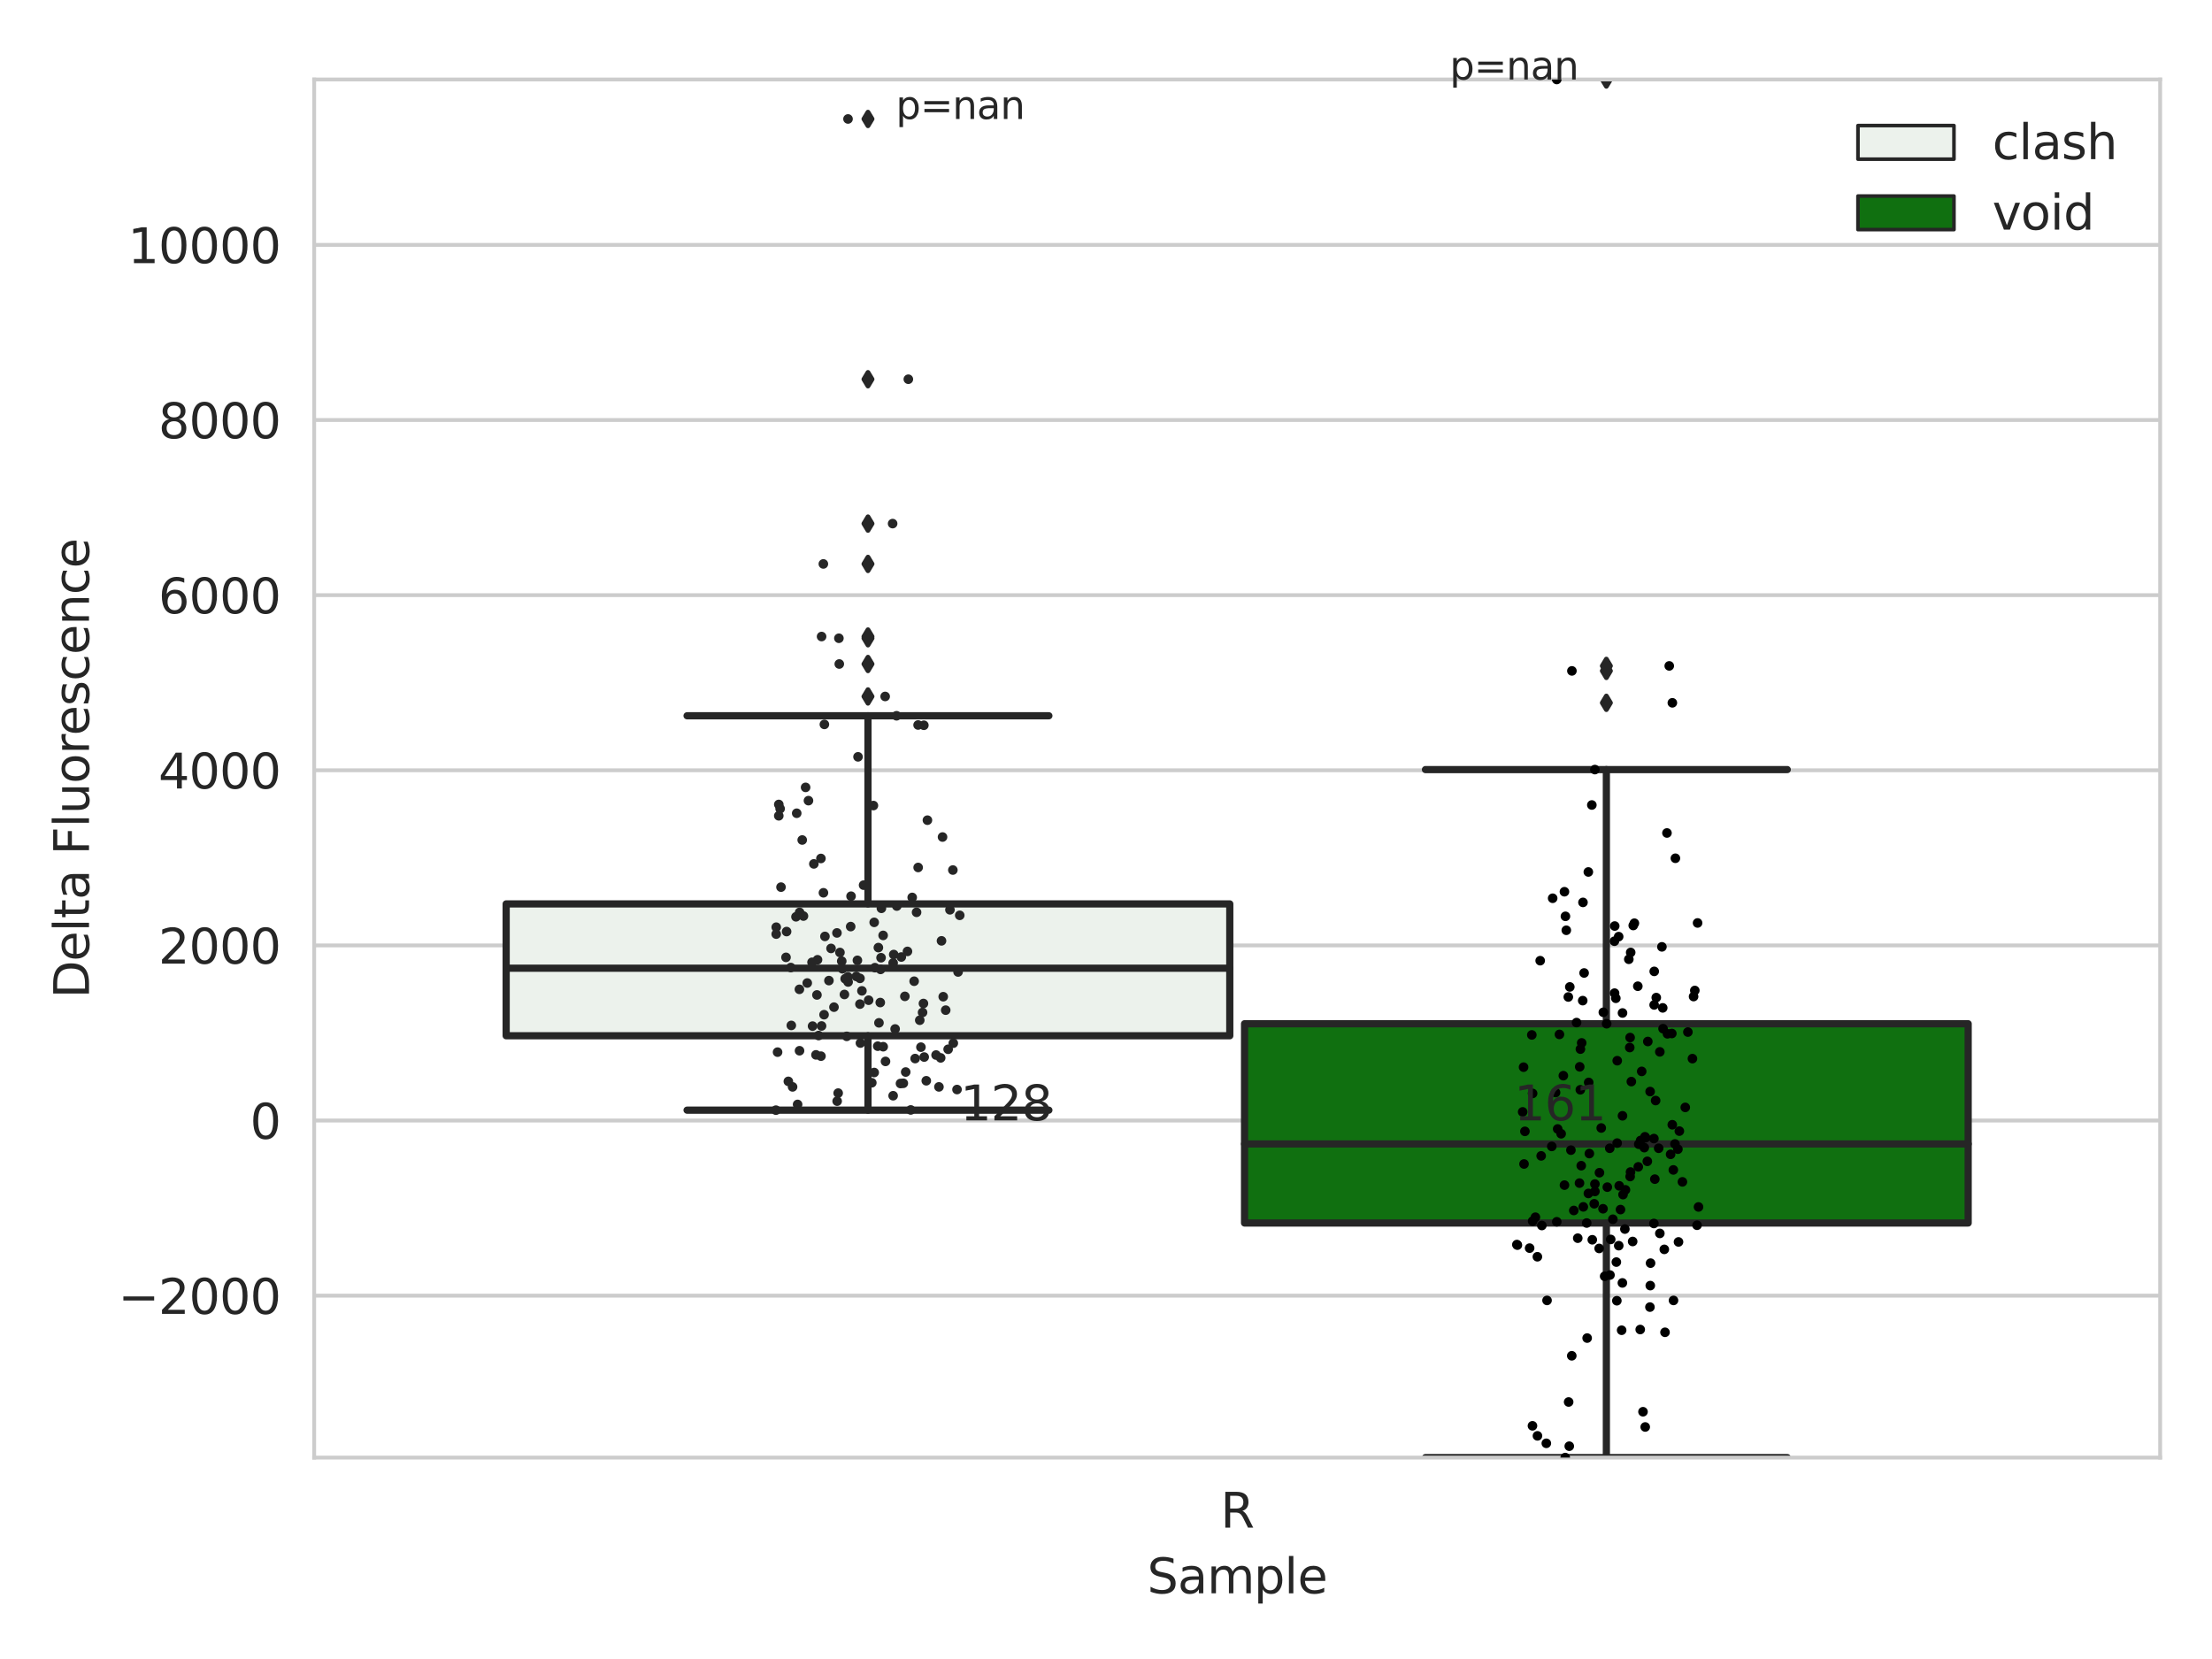<?xml version="1.0" encoding="utf-8" standalone="no"?>
<!DOCTYPE svg PUBLIC "-//W3C//DTD SVG 1.1//EN"
  "http://www.w3.org/Graphics/SVG/1.1/DTD/svg11.dtd">
<svg xmlns:xlink="http://www.w3.org/1999/xlink" width="460.8pt" height="345.6pt" viewBox="0 0 460.8 345.6" xmlns="http://www.w3.org/2000/svg" version="1.1">
 <defs>
  <style type="text/css">*{stroke-linejoin: round; stroke-linecap: butt}</style>
 </defs>
 <g id="figure_1">
  <g id="patch_1">
   <path d="M 0 345.6 
L 460.8 345.6 
L 460.8 0 
L 0 0 
z
" style="fill: #ffffff"/>
  </g>
  <g id="axes_1">
   <g id="patch_2">
    <path d="M 65.45 303.64 
L 450 303.64 
L 450 16.561 
L 65.45 16.561 
z
" style="fill: #ffffff"/>
   </g>
   <g id="matplotlib.axis_1">
    <g id="xtick_1">
     <g id="text_1">
      <!-- R -->
      <g style="fill: #262626" transform="translate(254.251 318.238)scale(0.1 -0.1)">
       <defs>
        <path id="DejaVuSans-52" d="M 2841 2188 
Q 3044 2119 3236 1894 
Q 3428 1669 3622 1275 
L 4263 0 
L 3584 0 
L 2988 1197 
Q 2756 1666 2539 1819 
Q 2322 1972 1947 1972 
L 1259 1972 
L 1259 0 
L 628 0 
L 628 4666 
L 2053 4666 
Q 2853 4666 3247 4331 
Q 3641 3997 3641 3322 
Q 3641 2881 3436 2590 
Q 3231 2300 2841 2188 
z
M 1259 4147 
L 1259 2491 
L 2053 2491 
Q 2509 2491 2742 2702 
Q 2975 2913 2975 3322 
Q 2975 3731 2742 3939 
Q 2509 4147 2053 4147 
L 1259 4147 
z
" transform="scale(0.016)"/>
       </defs>
       <use xlink:href="#DejaVuSans-52"/>
      </g>
     </g>
    </g>
    <g id="text_2">
     <!-- Sample -->
     <g style="fill: #262626" transform="translate(238.977 331.917)scale(0.1 -0.1)">
      <defs>
       <path id="DejaVuSans-53" d="M 3425 4513 
L 3425 3897 
Q 3066 4069 2747 4153 
Q 2428 4238 2131 4238 
Q 1616 4238 1336 4038 
Q 1056 3838 1056 3469 
Q 1056 3159 1242 3001 
Q 1428 2844 1947 2747 
L 2328 2669 
Q 3034 2534 3370 2195 
Q 3706 1856 3706 1288 
Q 3706 609 3251 259 
Q 2797 -91 1919 -91 
Q 1588 -91 1214 -16 
Q 841 59 441 206 
L 441 856 
Q 825 641 1194 531 
Q 1563 422 1919 422 
Q 2459 422 2753 634 
Q 3047 847 3047 1241 
Q 3047 1584 2836 1778 
Q 2625 1972 2144 2069 
L 1759 2144 
Q 1053 2284 737 2584 
Q 422 2884 422 3419 
Q 422 4038 858 4394 
Q 1294 4750 2059 4750 
Q 2388 4750 2728 4690 
Q 3069 4631 3425 4513 
z
" transform="scale(0.016)"/>
       <path id="DejaVuSans-61" d="M 2194 1759 
Q 1497 1759 1228 1600 
Q 959 1441 959 1056 
Q 959 750 1161 570 
Q 1363 391 1709 391 
Q 2188 391 2477 730 
Q 2766 1069 2766 1631 
L 2766 1759 
L 2194 1759 
z
M 3341 1997 
L 3341 0 
L 2766 0 
L 2766 531 
Q 2569 213 2275 61 
Q 1981 -91 1556 -91 
Q 1019 -91 701 211 
Q 384 513 384 1019 
Q 384 1609 779 1909 
Q 1175 2209 1959 2209 
L 2766 2209 
L 2766 2266 
Q 2766 2663 2505 2880 
Q 2244 3097 1772 3097 
Q 1472 3097 1187 3025 
Q 903 2953 641 2809 
L 641 3341 
Q 956 3463 1253 3523 
Q 1550 3584 1831 3584 
Q 2591 3584 2966 3190 
Q 3341 2797 3341 1997 
z
" transform="scale(0.016)"/>
       <path id="DejaVuSans-6d" d="M 3328 2828 
Q 3544 3216 3844 3400 
Q 4144 3584 4550 3584 
Q 5097 3584 5394 3201 
Q 5691 2819 5691 2113 
L 5691 0 
L 5113 0 
L 5113 2094 
Q 5113 2597 4934 2840 
Q 4756 3084 4391 3084 
Q 3944 3084 3684 2787 
Q 3425 2491 3425 1978 
L 3425 0 
L 2847 0 
L 2847 2094 
Q 2847 2600 2669 2842 
Q 2491 3084 2119 3084 
Q 1678 3084 1418 2786 
Q 1159 2488 1159 1978 
L 1159 0 
L 581 0 
L 581 3500 
L 1159 3500 
L 1159 2956 
Q 1356 3278 1631 3431 
Q 1906 3584 2284 3584 
Q 2666 3584 2933 3390 
Q 3200 3197 3328 2828 
z
" transform="scale(0.016)"/>
       <path id="DejaVuSans-70" d="M 1159 525 
L 1159 -1331 
L 581 -1331 
L 581 3500 
L 1159 3500 
L 1159 2969 
Q 1341 3281 1617 3432 
Q 1894 3584 2278 3584 
Q 2916 3584 3314 3078 
Q 3713 2572 3713 1747 
Q 3713 922 3314 415 
Q 2916 -91 2278 -91 
Q 1894 -91 1617 61 
Q 1341 213 1159 525 
z
M 3116 1747 
Q 3116 2381 2855 2742 
Q 2594 3103 2138 3103 
Q 1681 3103 1420 2742 
Q 1159 2381 1159 1747 
Q 1159 1113 1420 752 
Q 1681 391 2138 391 
Q 2594 391 2855 752 
Q 3116 1113 3116 1747 
z
" transform="scale(0.016)"/>
       <path id="DejaVuSans-6c" d="M 603 4863 
L 1178 4863 
L 1178 0 
L 603 0 
L 603 4863 
z
" transform="scale(0.016)"/>
       <path id="DejaVuSans-65" d="M 3597 1894 
L 3597 1613 
L 953 1613 
Q 991 1019 1311 708 
Q 1631 397 2203 397 
Q 2534 397 2845 478 
Q 3156 559 3463 722 
L 3463 178 
Q 3153 47 2828 -22 
Q 2503 -91 2169 -91 
Q 1331 -91 842 396 
Q 353 884 353 1716 
Q 353 2575 817 3079 
Q 1281 3584 2069 3584 
Q 2775 3584 3186 3129 
Q 3597 2675 3597 1894 
z
M 3022 2063 
Q 3016 2534 2758 2815 
Q 2500 3097 2075 3097 
Q 1594 3097 1305 2825 
Q 1016 2553 972 2059 
L 3022 2063 
z
" transform="scale(0.016)"/>
      </defs>
      <use xlink:href="#DejaVuSans-53"/>
      <use xlink:href="#DejaVuSans-61" x="63.477"/>
      <use xlink:href="#DejaVuSans-6d" x="124.756"/>
      <use xlink:href="#DejaVuSans-70" x="222.168"/>
      <use xlink:href="#DejaVuSans-6c" x="285.645"/>
      <use xlink:href="#DejaVuSans-65" x="313.428"/>
     </g>
    </g>
   </g>
   <g id="matplotlib.axis_2">
    <g id="ytick_1">
     <g id="line2d_1">
      <path d="M 65.45 269.905 
L 450 269.905 
" clip-path="url(#p67420576e1)" style="fill: none; stroke: #cccccc; stroke-width: 0.8; stroke-linecap: round"/>
     </g>
     <g id="text_3">
      <!-- −2000 -->
      <g style="fill: #262626" transform="translate(24.62 273.704)scale(0.1 -0.1)">
       <defs>
        <path id="DejaVuSans-2212" d="M 678 2272 
L 4684 2272 
L 4684 1741 
L 678 1741 
L 678 2272 
z
" transform="scale(0.016)"/>
        <path id="DejaVuSans-32" d="M 1228 531 
L 3431 531 
L 3431 0 
L 469 0 
L 469 531 
Q 828 903 1448 1529 
Q 2069 2156 2228 2338 
Q 2531 2678 2651 2914 
Q 2772 3150 2772 3378 
Q 2772 3750 2511 3984 
Q 2250 4219 1831 4219 
Q 1534 4219 1204 4116 
Q 875 4013 500 3803 
L 500 4441 
Q 881 4594 1212 4672 
Q 1544 4750 1819 4750 
Q 2544 4750 2975 4387 
Q 3406 4025 3406 3419 
Q 3406 3131 3298 2873 
Q 3191 2616 2906 2266 
Q 2828 2175 2409 1742 
Q 1991 1309 1228 531 
z
" transform="scale(0.016)"/>
        <path id="DejaVuSans-30" d="M 2034 4250 
Q 1547 4250 1301 3770 
Q 1056 3291 1056 2328 
Q 1056 1369 1301 889 
Q 1547 409 2034 409 
Q 2525 409 2770 889 
Q 3016 1369 3016 2328 
Q 3016 3291 2770 3770 
Q 2525 4250 2034 4250 
z
M 2034 4750 
Q 2819 4750 3233 4129 
Q 3647 3509 3647 2328 
Q 3647 1150 3233 529 
Q 2819 -91 2034 -91 
Q 1250 -91 836 529 
Q 422 1150 422 2328 
Q 422 3509 836 4129 
Q 1250 4750 2034 4750 
z
" transform="scale(0.016)"/>
       </defs>
       <use xlink:href="#DejaVuSans-2212"/>
       <use xlink:href="#DejaVuSans-32" x="83.789"/>
       <use xlink:href="#DejaVuSans-30" x="147.412"/>
       <use xlink:href="#DejaVuSans-30" x="211.035"/>
       <use xlink:href="#DejaVuSans-30" x="274.658"/>
      </g>
     </g>
    </g>
    <g id="ytick_2">
     <g id="line2d_2">
      <path d="M 65.45 233.423 
L 450 233.423 
" clip-path="url(#p67420576e1)" style="fill: none; stroke: #cccccc; stroke-width: 0.8; stroke-linecap: round"/>
     </g>
     <g id="text_4">
      <!-- 0 -->
      <g style="fill: #262626" transform="translate(52.087 237.222)scale(0.1 -0.1)">
       <use xlink:href="#DejaVuSans-30"/>
      </g>
     </g>
    </g>
    <g id="ytick_3">
     <g id="line2d_3">
      <path d="M 65.45 196.941 
L 450 196.941 
" clip-path="url(#p67420576e1)" style="fill: none; stroke: #cccccc; stroke-width: 0.8; stroke-linecap: round"/>
     </g>
     <g id="text_5">
      <!-- 2000 -->
      <g style="fill: #262626" transform="translate(33 200.74)scale(0.1 -0.1)">
       <use xlink:href="#DejaVuSans-32"/>
       <use xlink:href="#DejaVuSans-30" x="63.623"/>
       <use xlink:href="#DejaVuSans-30" x="127.246"/>
       <use xlink:href="#DejaVuSans-30" x="190.869"/>
      </g>
     </g>
    </g>
    <g id="ytick_4">
     <g id="line2d_4">
      <path d="M 65.45 160.459 
L 450 160.459 
" clip-path="url(#p67420576e1)" style="fill: none; stroke: #cccccc; stroke-width: 0.8; stroke-linecap: round"/>
     </g>
     <g id="text_6">
      <!-- 4000 -->
      <g style="fill: #262626" transform="translate(33 164.258)scale(0.1 -0.1)">
       <defs>
        <path id="DejaVuSans-34" d="M 2419 4116 
L 825 1625 
L 2419 1625 
L 2419 4116 
z
M 2253 4666 
L 3047 4666 
L 3047 1625 
L 3713 1625 
L 3713 1100 
L 3047 1100 
L 3047 0 
L 2419 0 
L 2419 1100 
L 313 1100 
L 313 1709 
L 2253 4666 
z
" transform="scale(0.016)"/>
       </defs>
       <use xlink:href="#DejaVuSans-34"/>
       <use xlink:href="#DejaVuSans-30" x="63.623"/>
       <use xlink:href="#DejaVuSans-30" x="127.246"/>
       <use xlink:href="#DejaVuSans-30" x="190.869"/>
      </g>
     </g>
    </g>
    <g id="ytick_5">
     <g id="line2d_5">
      <path d="M 65.45 123.976 
L 450 123.976 
" clip-path="url(#p67420576e1)" style="fill: none; stroke: #cccccc; stroke-width: 0.8; stroke-linecap: round"/>
     </g>
     <g id="text_7">
      <!-- 6000 -->
      <g style="fill: #262626" transform="translate(33 127.776)scale(0.1 -0.1)">
       <defs>
        <path id="DejaVuSans-36" d="M 2113 2584 
Q 1688 2584 1439 2293 
Q 1191 2003 1191 1497 
Q 1191 994 1439 701 
Q 1688 409 2113 409 
Q 2538 409 2786 701 
Q 3034 994 3034 1497 
Q 3034 2003 2786 2293 
Q 2538 2584 2113 2584 
z
M 3366 4563 
L 3366 3988 
Q 3128 4100 2886 4159 
Q 2644 4219 2406 4219 
Q 1781 4219 1451 3797 
Q 1122 3375 1075 2522 
Q 1259 2794 1537 2939 
Q 1816 3084 2150 3084 
Q 2853 3084 3261 2657 
Q 3669 2231 3669 1497 
Q 3669 778 3244 343 
Q 2819 -91 2113 -91 
Q 1303 -91 875 529 
Q 447 1150 447 2328 
Q 447 3434 972 4092 
Q 1497 4750 2381 4750 
Q 2619 4750 2861 4703 
Q 3103 4656 3366 4563 
z
" transform="scale(0.016)"/>
       </defs>
       <use xlink:href="#DejaVuSans-36"/>
       <use xlink:href="#DejaVuSans-30" x="63.623"/>
       <use xlink:href="#DejaVuSans-30" x="127.246"/>
       <use xlink:href="#DejaVuSans-30" x="190.869"/>
      </g>
     </g>
    </g>
    <g id="ytick_6">
     <g id="line2d_6">
      <path d="M 65.45 87.494 
L 450 87.494 
" clip-path="url(#p67420576e1)" style="fill: none; stroke: #cccccc; stroke-width: 0.8; stroke-linecap: round"/>
     </g>
     <g id="text_8">
      <!-- 8000 -->
      <g style="fill: #262626" transform="translate(33 91.293)scale(0.1 -0.1)">
       <defs>
        <path id="DejaVuSans-38" d="M 2034 2216 
Q 1584 2216 1326 1975 
Q 1069 1734 1069 1313 
Q 1069 891 1326 650 
Q 1584 409 2034 409 
Q 2484 409 2743 651 
Q 3003 894 3003 1313 
Q 3003 1734 2745 1975 
Q 2488 2216 2034 2216 
z
M 1403 2484 
Q 997 2584 770 2862 
Q 544 3141 544 3541 
Q 544 4100 942 4425 
Q 1341 4750 2034 4750 
Q 2731 4750 3128 4425 
Q 3525 4100 3525 3541 
Q 3525 3141 3298 2862 
Q 3072 2584 2669 2484 
Q 3125 2378 3379 2068 
Q 3634 1759 3634 1313 
Q 3634 634 3220 271 
Q 2806 -91 2034 -91 
Q 1263 -91 848 271 
Q 434 634 434 1313 
Q 434 1759 690 2068 
Q 947 2378 1403 2484 
z
M 1172 3481 
Q 1172 3119 1398 2916 
Q 1625 2713 2034 2713 
Q 2441 2713 2670 2916 
Q 2900 3119 2900 3481 
Q 2900 3844 2670 4047 
Q 2441 4250 2034 4250 
Q 1625 4250 1398 4047 
Q 1172 3844 1172 3481 
z
" transform="scale(0.016)"/>
       </defs>
       <use xlink:href="#DejaVuSans-38"/>
       <use xlink:href="#DejaVuSans-30" x="63.623"/>
       <use xlink:href="#DejaVuSans-30" x="127.246"/>
       <use xlink:href="#DejaVuSans-30" x="190.869"/>
      </g>
     </g>
    </g>
    <g id="ytick_7">
     <g id="line2d_7">
      <path d="M 65.45 51.012 
L 450 51.012 
" clip-path="url(#p67420576e1)" style="fill: none; stroke: #cccccc; stroke-width: 0.8; stroke-linecap: round"/>
     </g>
     <g id="text_9">
      <!-- 10000 -->
      <g style="fill: #262626" transform="translate(26.637 54.811)scale(0.1 -0.1)">
       <defs>
        <path id="DejaVuSans-31" d="M 794 531 
L 1825 531 
L 1825 4091 
L 703 3866 
L 703 4441 
L 1819 4666 
L 2450 4666 
L 2450 531 
L 3481 531 
L 3481 0 
L 794 0 
L 794 531 
z
" transform="scale(0.016)"/>
       </defs>
       <use xlink:href="#DejaVuSans-31"/>
       <use xlink:href="#DejaVuSans-30" x="63.623"/>
       <use xlink:href="#DejaVuSans-30" x="127.246"/>
       <use xlink:href="#DejaVuSans-30" x="190.869"/>
       <use xlink:href="#DejaVuSans-30" x="254.492"/>
      </g>
     </g>
    </g>
    <g id="text_10">
     <!-- Delta Fluorescence -->
     <g style="fill: #262626" transform="translate(18.541 207.967)rotate(-90)scale(0.1 -0.1)">
      <defs>
       <path id="DejaVuSans-44" d="M 1259 4147 
L 1259 519 
L 2022 519 
Q 2988 519 3436 956 
Q 3884 1394 3884 2338 
Q 3884 3275 3436 3711 
Q 2988 4147 2022 4147 
L 1259 4147 
z
M 628 4666 
L 1925 4666 
Q 3281 4666 3915 4102 
Q 4550 3538 4550 2338 
Q 4550 1131 3912 565 
Q 3275 0 1925 0 
L 628 0 
L 628 4666 
z
" transform="scale(0.016)"/>
       <path id="DejaVuSans-74" d="M 1172 4494 
L 1172 3500 
L 2356 3500 
L 2356 3053 
L 1172 3053 
L 1172 1153 
Q 1172 725 1289 603 
Q 1406 481 1766 481 
L 2356 481 
L 2356 0 
L 1766 0 
Q 1100 0 847 248 
Q 594 497 594 1153 
L 594 3053 
L 172 3053 
L 172 3500 
L 594 3500 
L 594 4494 
L 1172 4494 
z
" transform="scale(0.016)"/>
       <path id="DejaVuSans-20" transform="scale(0.016)"/>
       <path id="DejaVuSans-46" d="M 628 4666 
L 3309 4666 
L 3309 4134 
L 1259 4134 
L 1259 2759 
L 3109 2759 
L 3109 2228 
L 1259 2228 
L 1259 0 
L 628 0 
L 628 4666 
z
" transform="scale(0.016)"/>
       <path id="DejaVuSans-75" d="M 544 1381 
L 544 3500 
L 1119 3500 
L 1119 1403 
Q 1119 906 1312 657 
Q 1506 409 1894 409 
Q 2359 409 2629 706 
Q 2900 1003 2900 1516 
L 2900 3500 
L 3475 3500 
L 3475 0 
L 2900 0 
L 2900 538 
Q 2691 219 2414 64 
Q 2138 -91 1772 -91 
Q 1169 -91 856 284 
Q 544 659 544 1381 
z
M 1991 3584 
L 1991 3584 
z
" transform="scale(0.016)"/>
       <path id="DejaVuSans-6f" d="M 1959 3097 
Q 1497 3097 1228 2736 
Q 959 2375 959 1747 
Q 959 1119 1226 758 
Q 1494 397 1959 397 
Q 2419 397 2687 759 
Q 2956 1122 2956 1747 
Q 2956 2369 2687 2733 
Q 2419 3097 1959 3097 
z
M 1959 3584 
Q 2709 3584 3137 3096 
Q 3566 2609 3566 1747 
Q 3566 888 3137 398 
Q 2709 -91 1959 -91 
Q 1206 -91 779 398 
Q 353 888 353 1747 
Q 353 2609 779 3096 
Q 1206 3584 1959 3584 
z
" transform="scale(0.016)"/>
       <path id="DejaVuSans-72" d="M 2631 2963 
Q 2534 3019 2420 3045 
Q 2306 3072 2169 3072 
Q 1681 3072 1420 2755 
Q 1159 2438 1159 1844 
L 1159 0 
L 581 0 
L 581 3500 
L 1159 3500 
L 1159 2956 
Q 1341 3275 1631 3429 
Q 1922 3584 2338 3584 
Q 2397 3584 2469 3576 
Q 2541 3569 2628 3553 
L 2631 2963 
z
" transform="scale(0.016)"/>
       <path id="DejaVuSans-73" d="M 2834 3397 
L 2834 2853 
Q 2591 2978 2328 3040 
Q 2066 3103 1784 3103 
Q 1356 3103 1142 2972 
Q 928 2841 928 2578 
Q 928 2378 1081 2264 
Q 1234 2150 1697 2047 
L 1894 2003 
Q 2506 1872 2764 1633 
Q 3022 1394 3022 966 
Q 3022 478 2636 193 
Q 2250 -91 1575 -91 
Q 1294 -91 989 -36 
Q 684 19 347 128 
L 347 722 
Q 666 556 975 473 
Q 1284 391 1588 391 
Q 1994 391 2212 530 
Q 2431 669 2431 922 
Q 2431 1156 2273 1281 
Q 2116 1406 1581 1522 
L 1381 1569 
Q 847 1681 609 1914 
Q 372 2147 372 2553 
Q 372 3047 722 3315 
Q 1072 3584 1716 3584 
Q 2034 3584 2315 3537 
Q 2597 3491 2834 3397 
z
" transform="scale(0.016)"/>
       <path id="DejaVuSans-63" d="M 3122 3366 
L 3122 2828 
Q 2878 2963 2633 3030 
Q 2388 3097 2138 3097 
Q 1578 3097 1268 2742 
Q 959 2388 959 1747 
Q 959 1106 1268 751 
Q 1578 397 2138 397 
Q 2388 397 2633 464 
Q 2878 531 3122 666 
L 3122 134 
Q 2881 22 2623 -34 
Q 2366 -91 2075 -91 
Q 1284 -91 818 406 
Q 353 903 353 1747 
Q 353 2603 823 3093 
Q 1294 3584 2113 3584 
Q 2378 3584 2631 3529 
Q 2884 3475 3122 3366 
z
" transform="scale(0.016)"/>
       <path id="DejaVuSans-6e" d="M 3513 2113 
L 3513 0 
L 2938 0 
L 2938 2094 
Q 2938 2591 2744 2837 
Q 2550 3084 2163 3084 
Q 1697 3084 1428 2787 
Q 1159 2491 1159 1978 
L 1159 0 
L 581 0 
L 581 3500 
L 1159 3500 
L 1159 2956 
Q 1366 3272 1645 3428 
Q 1925 3584 2291 3584 
Q 2894 3584 3203 3211 
Q 3513 2838 3513 2113 
z
" transform="scale(0.016)"/>
      </defs>
      <use xlink:href="#DejaVuSans-44"/>
      <use xlink:href="#DejaVuSans-65" x="77.002"/>
      <use xlink:href="#DejaVuSans-6c" x="138.525"/>
      <use xlink:href="#DejaVuSans-74" x="166.309"/>
      <use xlink:href="#DejaVuSans-61" x="205.518"/>
      <use xlink:href="#DejaVuSans-20" x="266.797"/>
      <use xlink:href="#DejaVuSans-46" x="298.584"/>
      <use xlink:href="#DejaVuSans-6c" x="356.104"/>
      <use xlink:href="#DejaVuSans-75" x="383.887"/>
      <use xlink:href="#DejaVuSans-6f" x="447.266"/>
      <use xlink:href="#DejaVuSans-72" x="508.447"/>
      <use xlink:href="#DejaVuSans-65" x="547.311"/>
      <use xlink:href="#DejaVuSans-73" x="608.834"/>
      <use xlink:href="#DejaVuSans-63" x="660.934"/>
      <use xlink:href="#DejaVuSans-65" x="715.914"/>
      <use xlink:href="#DejaVuSans-6e" x="777.438"/>
      <use xlink:href="#DejaVuSans-63" x="840.816"/>
      <use xlink:href="#DejaVuSans-65" x="895.797"/>
     </g>
    </g>
   </g>
   <g id="patch_3">
    <path d="M 105.443 215.766 
L 256.187 215.766 
L 256.187 188.299 
L 105.443 188.299 
L 105.443 215.766 
z
" clip-path="url(#p67420576e1)" style="fill: #ecf2ec; stroke: #262626; stroke-width: 1.5; stroke-linejoin: miter"/>
   </g>
   <g id="patch_4">
    <path d="M 259.263 254.776 
L 410.007 254.776 
L 410.007 213.264 
L 259.263 213.264 
L 259.263 254.776 
z
" clip-path="url(#p67420576e1)" style="fill: #107010; stroke: #262626; stroke-width: 1.5; stroke-linejoin: miter"/>
   </g>
   <g id="patch_5">
    <path d="M 257.725 233.423 
L 257.725 233.423 
L 257.725 233.423 
L 257.725 233.423 
z
" clip-path="url(#p67420576e1)" style="fill: #ecf2ec; stroke: #262626; stroke-width: 0.75; stroke-linejoin: miter"/>
   </g>
   <g id="patch_6">
    <path d="M 257.725 233.423 
L 257.725 233.423 
L 257.725 233.423 
L 257.725 233.423 
z
" clip-path="url(#p67420576e1)" style="fill: #107010; stroke: #262626; stroke-width: 0.75; stroke-linejoin: miter"/>
   </g>
   <g id="PathCollection_1"/>
   <g id="PathCollection_2"/>
   <g id="line2d_8">
    <path d="M 180.815 215.766 
L 180.815 231.267 
" clip-path="url(#p67420576e1)" style="fill: none; stroke: #262626; stroke-width: 1.5; stroke-linecap: round"/>
   </g>
   <g id="line2d_9">
    <path d="M 180.815 188.299 
L 180.815 149.109 
" clip-path="url(#p67420576e1)" style="fill: none; stroke: #262626; stroke-width: 1.5; stroke-linecap: round"/>
   </g>
   <g id="line2d_10">
    <path d="M 143.129 231.267 
L 218.501 231.267 
" clip-path="url(#p67420576e1)" style="fill: none; stroke: #262626; stroke-width: 1.5; stroke-linecap: round"/>
   </g>
   <g id="line2d_11">
    <path d="M 143.129 149.109 
L 218.501 149.109 
" clip-path="url(#p67420576e1)" style="fill: none; stroke: #262626; stroke-width: 1.5; stroke-linecap: round"/>
   </g>
   <g id="line2d_12">
    <defs>
     <path id="me5cb1bff4d" d="M -0 1.414 
L 0.849 0 
L 0 -1.414 
L -0.849 -0 
z
" style="stroke: #262626; stroke-linejoin: miter"/>
    </defs>
    <g clip-path="url(#p67420576e1)">
     <use xlink:href="#me5cb1bff4d" x="180.815" y="132.96" style="fill: #262626; stroke: #262626; stroke-linejoin: miter"/>
     <use xlink:href="#me5cb1bff4d" x="180.815" y="132.602" style="fill: #262626; stroke: #262626; stroke-linejoin: miter"/>
     <use xlink:href="#me5cb1bff4d" x="180.815" y="138.322" style="fill: #262626; stroke: #262626; stroke-linejoin: miter"/>
     <use xlink:href="#me5cb1bff4d" x="180.815" y="109.075" style="fill: #262626; stroke: #262626; stroke-linejoin: miter"/>
     <use xlink:href="#me5cb1bff4d" x="180.815" y="79" style="fill: #262626; stroke: #262626; stroke-linejoin: miter"/>
     <use xlink:href="#me5cb1bff4d" x="180.815" y="24.782" style="fill: #262626; stroke: #262626; stroke-linejoin: miter"/>
     <use xlink:href="#me5cb1bff4d" x="180.815" y="117.476" style="fill: #262626; stroke: #262626; stroke-linejoin: miter"/>
     <use xlink:href="#me5cb1bff4d" x="180.815" y="145.084" style="fill: #262626; stroke: #262626; stroke-linejoin: miter"/>
    </g>
   </g>
   <g id="line2d_13">
    <path d="M 334.635 254.776 
L 334.635 303.64 
" clip-path="url(#p67420576e1)" style="fill: none; stroke: #262626; stroke-width: 1.5; stroke-linecap: round"/>
   </g>
   <g id="line2d_14">
    <path d="M 334.635 213.264 
L 334.635 160.319 
" clip-path="url(#p67420576e1)" style="fill: none; stroke: #262626; stroke-width: 1.5; stroke-linecap: round"/>
   </g>
   <g id="line2d_15">
    <path d="M 296.949 303.64 
L 372.321 303.64 
" clip-path="url(#p67420576e1)" style="fill: none; stroke: #262626; stroke-width: 1.5; stroke-linecap: round"/>
   </g>
   <g id="line2d_16">
    <path d="M 296.949 160.319 
L 372.321 160.319 
" clip-path="url(#p67420576e1)" style="fill: none; stroke: #262626; stroke-width: 1.5; stroke-linecap: round"/>
   </g>
   <g id="line2d_17">
    <g clip-path="url(#p67420576e1)">
     <use xlink:href="#me5cb1bff4d" x="334.635" y="138.719" style="fill: #262626; stroke: #262626; stroke-linejoin: miter"/>
     <use xlink:href="#me5cb1bff4d" x="334.635" y="146.409" style="fill: #262626; stroke: #262626; stroke-linejoin: miter"/>
     <use xlink:href="#me5cb1bff4d" x="334.635" y="139.759" style="fill: #262626; stroke: #262626; stroke-linejoin: miter"/>
     <use xlink:href="#me5cb1bff4d" x="334.635" y="16.561" style="fill: #262626; stroke: #262626; stroke-linejoin: miter"/>
    </g>
   </g>
   <g id="line2d_18">
    <path d="M 105.443 201.699 
L 256.187 201.699 
" clip-path="url(#p67420576e1)" style="fill: none; stroke: #262626; stroke-width: 1.5; stroke-linecap: round"/>
   </g>
   <g id="line2d_19">
    <path d="M 259.263 238.303 
L 410.007 238.303 
" clip-path="url(#p67420576e1)" style="fill: none; stroke: #262626; stroke-width: 1.5; stroke-linecap: round"/>
   </g>
   <g id="patch_7">
    <path d="M 65.45 303.64 
L 65.45 16.561 
" style="fill: none; stroke: #cccccc; stroke-width: 0.8; stroke-linejoin: miter; stroke-linecap: square"/>
   </g>
   <g id="patch_8">
    <path d="M 450 303.64 
L 450 16.561 
" style="fill: none; stroke: #cccccc; stroke-width: 0.8; stroke-linejoin: miter; stroke-linecap: square"/>
   </g>
   <g id="patch_9">
    <path d="M 65.45 303.64 
L 450 303.64 
" style="fill: none; stroke: #cccccc; stroke-width: 0.8; stroke-linejoin: miter; stroke-linecap: square"/>
   </g>
   <g id="patch_10">
    <path d="M 65.45 16.561 
L 450 16.561 
" style="fill: none; stroke: #cccccc; stroke-width: 0.8; stroke-linejoin: miter; stroke-linecap: square"/>
   </g>
   <g id="PathCollection_3">
    <defs>
     <path id="C0_0_dd6d179e4b" d="M 0 1 
C 0.265 1 0.52 0.895 0.707 0.707 
C 0.895 0.52 1 0.265 1 -0 
C 1 -0.265 0.895 -0.52 0.707 -0.707 
C 0.52 -0.895 0.265 -1 0 -1 
C -0.265 -1 -0.52 -0.895 -0.707 -0.707 
C -0.895 -0.52 -1 -0.265 -1 0 
C -1 0.265 -0.895 0.52 -0.707 0.707 
C -0.52 0.895 -0.265 1 0 1 
z
"/>
    </defs>
    <g clip-path="url(#p67420576e1)">
     <use xlink:href="#C0_0_dd6d179e4b" x="195.599" y="226.419" style="fill: #262626"/>
    </g>
    <g clip-path="url(#p67420576e1)">
     <use xlink:href="#C0_0_dd6d179e4b" x="164.845" y="213.615" style="fill: #262626"/>
    </g>
    <g clip-path="url(#p67420576e1)">
     <use xlink:href="#C0_0_dd6d179e4b" x="161.705" y="193.152" style="fill: #262626"/>
    </g>
    <g clip-path="url(#p67420576e1)">
     <use xlink:href="#C0_0_dd6d179e4b" x="179.556" y="206.413" style="fill: #262626"/>
    </g>
    <g clip-path="url(#p67420576e1)">
     <use xlink:href="#C0_0_dd6d179e4b" x="190.638" y="220.518" style="fill: #262626"/>
    </g>
    <g clip-path="url(#p67420576e1)">
     <use xlink:href="#C0_0_dd6d179e4b" x="171.013" y="178.835" style="fill: #262626"/>
    </g>
    <g clip-path="url(#p67420576e1)">
     <use xlink:href="#C0_0_dd6d179e4b" x="183.986" y="218.048" style="fill: #262626"/>
    </g>
    <g clip-path="url(#p67420576e1)">
     <use xlink:href="#C0_0_dd6d179e4b" x="186.055" y="228.261" style="fill: #262626"/>
    </g>
    <g clip-path="url(#p67420576e1)">
     <use xlink:href="#C0_0_dd6d179e4b" x="174.757" y="132.96" style="fill: #262626"/>
    </g>
    <g clip-path="url(#p67420576e1)">
     <use xlink:href="#C0_0_dd6d179e4b" x="189.041" y="198.196" style="fill: #262626"/>
    </g>
    <g clip-path="url(#p67420576e1)">
     <use xlink:href="#C0_0_dd6d179e4b" x="174.977" y="198.42" style="fill: #262626"/>
    </g>
    <g clip-path="url(#p67420576e1)">
     <use xlink:href="#C0_0_dd6d179e4b" x="179.142" y="209.174" style="fill: #262626"/>
    </g>
    <g clip-path="url(#p67420576e1)">
     <use xlink:href="#C0_0_dd6d179e4b" x="161.699" y="194.588" style="fill: #262626"/>
    </g>
    <g clip-path="url(#p67420576e1)">
     <use xlink:href="#C0_0_dd6d179e4b" x="171.15" y="132.602" style="fill: #262626"/>
    </g>
    <g clip-path="url(#p67420576e1)">
     <use xlink:href="#C0_0_dd6d179e4b" x="187.59" y="225.716" style="fill: #262626"/>
    </g>
    <g clip-path="url(#p67420576e1)">
     <use xlink:href="#C0_0_dd6d179e4b" x="174.394" y="229.389" style="fill: #262626"/>
    </g>
    <g clip-path="url(#p67420576e1)">
     <use xlink:href="#C0_0_dd6d179e4b" x="199.931" y="190.68" style="fill: #262626"/>
    </g>
    <g clip-path="url(#p67420576e1)">
     <use xlink:href="#C0_0_dd6d179e4b" x="171.85" y="195.072" style="fill: #262626"/>
    </g>
    <g clip-path="url(#p67420576e1)">
     <use xlink:href="#C0_0_dd6d179e4b" x="192.187" y="210.911" style="fill: #262626"/>
    </g>
    <g clip-path="url(#p67420576e1)">
     <use xlink:href="#C0_0_dd6d179e4b" x="198.498" y="181.245" style="fill: #262626"/>
    </g>
    <g clip-path="url(#p67420576e1)">
     <use xlink:href="#C0_0_dd6d179e4b" x="171.539" y="185.984" style="fill: #262626"/>
    </g>
    <g clip-path="url(#p67420576e1)">
     <use xlink:href="#C0_0_dd6d179e4b" x="161.641" y="231.267" style="fill: #262626"/>
    </g>
    <g clip-path="url(#p67420576e1)">
     <use xlink:href="#C0_0_dd6d179e4b" x="169.982" y="219.748" style="fill: #262626"/>
    </g>
    <g clip-path="url(#p67420576e1)">
     <use xlink:href="#C0_0_dd6d179e4b" x="186.766" y="149.109" style="fill: #262626"/>
    </g>
    <g clip-path="url(#p67420576e1)">
     <use xlink:href="#C0_0_dd6d179e4b" x="167.374" y="190.83" style="fill: #262626"/>
    </g>
    <g clip-path="url(#p67420576e1)">
     <use xlink:href="#C0_0_dd6d179e4b" x="187.757" y="199.363" style="fill: #262626"/>
    </g>
    <g clip-path="url(#p67420576e1)">
     <use xlink:href="#C0_0_dd6d179e4b" x="162.234" y="169.946" style="fill: #262626"/>
    </g>
    <g clip-path="url(#p67420576e1)">
     <use xlink:href="#C0_0_dd6d179e4b" x="162.698" y="184.806" style="fill: #262626"/>
    </g>
    <g clip-path="url(#p67420576e1)">
     <use xlink:href="#C0_0_dd6d179e4b" x="184.467" y="221.11" style="fill: #262626"/>
    </g>
    <g clip-path="url(#p67420576e1)">
     <use xlink:href="#C0_0_dd6d179e4b" x="171.734" y="150.908" style="fill: #262626"/>
    </g>
    <g clip-path="url(#p67420576e1)">
     <use xlink:href="#C0_0_dd6d179e4b" x="178.612" y="200.055" style="fill: #262626"/>
    </g>
    <g clip-path="url(#p67420576e1)">
     <use xlink:href="#C0_0_dd6d179e4b" x="163.741" y="199.434" style="fill: #262626"/>
    </g>
    <g clip-path="url(#p67420576e1)">
     <use xlink:href="#C0_0_dd6d179e4b" x="174.352" y="194.348" style="fill: #262626"/>
    </g>
    <g clip-path="url(#p67420576e1)">
     <use xlink:href="#C0_0_dd6d179e4b" x="162.238" y="167.582" style="fill: #262626"/>
    </g>
    <g clip-path="url(#p67420576e1)">
     <use xlink:href="#C0_0_dd6d179e4b" x="191.846" y="218.143" style="fill: #262626"/>
    </g>
    <g clip-path="url(#p67420576e1)">
     <use xlink:href="#C0_0_dd6d179e4b" x="190.434" y="204.406" style="fill: #262626"/>
    </g>
    <g clip-path="url(#p67420576e1)">
     <use xlink:href="#C0_0_dd6d179e4b" x="196.132" y="195.996" style="fill: #262626"/>
    </g>
    <g clip-path="url(#p67420576e1)">
     <use xlink:href="#C0_0_dd6d179e4b" x="188.675" y="223.323" style="fill: #262626"/>
    </g>
    <g clip-path="url(#p67420576e1)">
     <use xlink:href="#C0_0_dd6d179e4b" x="178.743" y="157.663" style="fill: #262626"/>
    </g>
    <g clip-path="url(#p67420576e1)">
     <use xlink:href="#C0_0_dd6d179e4b" x="174.838" y="138.322" style="fill: #262626"/>
    </g>
    <g clip-path="url(#p67420576e1)">
     <use xlink:href="#C0_0_dd6d179e4b" x="175.492" y="201.814" style="fill: #262626"/>
    </g>
    <g clip-path="url(#p67420576e1)">
     <use xlink:href="#C0_0_dd6d179e4b" x="193.2" y="170.859" style="fill: #262626"/>
    </g>
    <g clip-path="url(#p67420576e1)">
     <use xlink:href="#C0_0_dd6d179e4b" x="197.009" y="210.432" style="fill: #262626"/>
    </g>
    <g clip-path="url(#p67420576e1)">
     <use xlink:href="#C0_0_dd6d179e4b" x="170.306" y="199.937" style="fill: #262626"/>
    </g>
    <g clip-path="url(#p67420576e1)">
     <use xlink:href="#C0_0_dd6d179e4b" x="165.11" y="226.417" style="fill: #262626"/>
    </g>
    <g clip-path="url(#p67420576e1)">
     <use xlink:href="#C0_0_dd6d179e4b" x="192.962" y="225.143" style="fill: #262626"/>
    </g>
    <g clip-path="url(#p67420576e1)">
     <use xlink:href="#C0_0_dd6d179e4b" x="191.602" y="212.532" style="fill: #262626"/>
    </g>
    <g clip-path="url(#p67420576e1)">
     <use xlink:href="#C0_0_dd6d179e4b" x="182.112" y="223.422" style="fill: #262626"/>
    </g>
    <g clip-path="url(#p67420576e1)">
     <use xlink:href="#C0_0_dd6d179e4b" x="169.162" y="200.463" style="fill: #262626"/>
    </g>
    <g clip-path="url(#p67420576e1)">
     <use xlink:href="#C0_0_dd6d179e4b" x="161.983" y="219.18" style="fill: #262626"/>
    </g>
    <g clip-path="url(#p67420576e1)">
     <use xlink:href="#C0_0_dd6d179e4b" x="189.722" y="231.221" style="fill: #262626"/>
    </g>
    <g clip-path="url(#p67420576e1)">
     <use xlink:href="#C0_0_dd6d179e4b" x="183.973" y="194.862" style="fill: #262626"/>
    </g>
    <g clip-path="url(#p67420576e1)">
     <use xlink:href="#C0_0_dd6d179e4b" x="174.605" y="227.711" style="fill: #262626"/>
    </g>
    <g clip-path="url(#p67420576e1)">
     <use xlink:href="#C0_0_dd6d179e4b" x="166.156" y="230.074" style="fill: #262626"/>
    </g>
    <g clip-path="url(#p67420576e1)">
     <use xlink:href="#C0_0_dd6d179e4b" x="170.53" y="215.724" style="fill: #262626"/>
    </g>
    <g clip-path="url(#p67420576e1)">
     <use xlink:href="#C0_0_dd6d179e4b" x="169.541" y="179.964" style="fill: #262626"/>
    </g>
    <g clip-path="url(#p67420576e1)">
     <use xlink:href="#C0_0_dd6d179e4b" x="171.143" y="213.728" style="fill: #262626"/>
    </g>
    <g clip-path="url(#p67420576e1)">
     <use xlink:href="#C0_0_dd6d179e4b" x="163.863" y="194.063" style="fill: #262626"/>
    </g>
    <g clip-path="url(#p67420576e1)">
     <use xlink:href="#C0_0_dd6d179e4b" x="170.185" y="207.265" style="fill: #262626"/>
    </g>
    <g clip-path="url(#p67420576e1)">
     <use xlink:href="#C0_0_dd6d179e4b" x="178.394" y="203.408" style="fill: #262626"/>
    </g>
    <g clip-path="url(#p67420576e1)">
     <use xlink:href="#C0_0_dd6d179e4b" x="176.681" y="204.566" style="fill: #262626"/>
    </g>
    <g clip-path="url(#p67420576e1)">
     <use xlink:href="#C0_0_dd6d179e4b" x="167.822" y="164.026" style="fill: #262626"/>
    </g>
    <g clip-path="url(#p67420576e1)">
     <use xlink:href="#C0_0_dd6d179e4b" x="181.947" y="167.811" style="fill: #262626"/>
    </g>
    <g clip-path="url(#p67420576e1)">
     <use xlink:href="#C0_0_dd6d179e4b" x="162.515" y="168.476" style="fill: #262626"/>
    </g>
    <g clip-path="url(#p67420576e1)">
     <use xlink:href="#C0_0_dd6d179e4b" x="188.502" y="207.559" style="fill: #262626"/>
    </g>
    <g clip-path="url(#p67420576e1)">
     <use xlink:href="#C0_0_dd6d179e4b" x="165.97" y="169.414" style="fill: #262626"/>
    </g>
    <g clip-path="url(#p67420576e1)">
     <use xlink:href="#C0_0_dd6d179e4b" x="176.063" y="203.891" style="fill: #262626"/>
    </g>
    <g clip-path="url(#p67420576e1)">
     <use xlink:href="#C0_0_dd6d179e4b" x="197.893" y="189.53" style="fill: #262626"/>
    </g>
    <g clip-path="url(#p67420576e1)">
     <use xlink:href="#C0_0_dd6d179e4b" x="195.961" y="220.376" style="fill: #262626"/>
    </g>
    <g clip-path="url(#p67420576e1)">
     <use xlink:href="#C0_0_dd6d179e4b" x="182.983" y="197.4" style="fill: #262626"/>
    </g>
    <g clip-path="url(#p67420576e1)">
     <use xlink:href="#C0_0_dd6d179e4b" x="179.244" y="217.289" style="fill: #262626"/>
    </g>
    <g clip-path="url(#p67420576e1)">
     <use xlink:href="#C0_0_dd6d179e4b" x="185.95" y="109.075" style="fill: #262626"/>
    </g>
    <g clip-path="url(#p67420576e1)">
     <use xlink:href="#C0_0_dd6d179e4b" x="181.615" y="225.559" style="fill: #262626"/>
    </g>
    <g clip-path="url(#p67420576e1)">
     <use xlink:href="#C0_0_dd6d179e4b" x="173.733" y="209.809" style="fill: #262626"/>
    </g>
    <g clip-path="url(#p67420576e1)">
     <use xlink:href="#C0_0_dd6d179e4b" x="182.851" y="217.938" style="fill: #262626"/>
    </g>
    <g clip-path="url(#p67420576e1)">
     <use xlink:href="#C0_0_dd6d179e4b" x="189.224" y="79" style="fill: #262626"/>
    </g>
    <g clip-path="url(#p67420576e1)">
     <use xlink:href="#C0_0_dd6d179e4b" x="195" y="219.782" style="fill: #262626"/>
    </g>
    <g clip-path="url(#p67420576e1)">
     <use xlink:href="#C0_0_dd6d179e4b" x="183.441" y="201.944" style="fill: #262626"/>
    </g>
    <g clip-path="url(#p67420576e1)">
     <use xlink:href="#C0_0_dd6d179e4b" x="186.471" y="214.351" style="fill: #262626"/>
    </g>
    <g clip-path="url(#p67420576e1)">
     <use xlink:href="#C0_0_dd6d179e4b" x="183.104" y="213.076" style="fill: #262626"/>
    </g>
    <g clip-path="url(#p67420576e1)">
     <use xlink:href="#C0_0_dd6d179e4b" x="191.257" y="151.029" style="fill: #262626"/>
    </g>
    <g clip-path="url(#p67420576e1)">
     <use xlink:href="#C0_0_dd6d179e4b" x="176.657" y="24.782" style="fill: #262626"/>
    </g>
    <g clip-path="url(#p67420576e1)">
     <use xlink:href="#C0_0_dd6d179e4b" x="164.228" y="225.269" style="fill: #262626"/>
    </g>
    <g clip-path="url(#p67420576e1)">
     <use xlink:href="#C0_0_dd6d179e4b" x="166.571" y="190.064" style="fill: #262626"/>
    </g>
    <g clip-path="url(#p67420576e1)">
     <use xlink:href="#C0_0_dd6d179e4b" x="171.023" y="220.015" style="fill: #262626"/>
    </g>
    <g clip-path="url(#p67420576e1)">
     <use xlink:href="#C0_0_dd6d179e4b" x="192.527" y="220.203" style="fill: #262626"/>
    </g>
    <g clip-path="url(#p67420576e1)">
     <use xlink:href="#C0_0_dd6d179e4b" x="165.82" y="190.988" style="fill: #262626"/>
    </g>
    <g clip-path="url(#p67420576e1)">
     <use xlink:href="#C0_0_dd6d179e4b" x="176.392" y="215.891" style="fill: #262626"/>
    </g>
    <g clip-path="url(#p67420576e1)">
     <use xlink:href="#C0_0_dd6d179e4b" x="167.117" y="174.987" style="fill: #262626"/>
    </g>
    <g clip-path="url(#p67420576e1)">
     <use xlink:href="#C0_0_dd6d179e4b" x="196.492" y="207.632" style="fill: #262626"/>
    </g>
    <g clip-path="url(#p67420576e1)">
     <use xlink:href="#C0_0_dd6d179e4b" x="183.376" y="208.847" style="fill: #262626"/>
    </g>
    <g clip-path="url(#p67420576e1)">
     <use xlink:href="#C0_0_dd6d179e4b" x="183.539" y="199.513" style="fill: #262626"/>
    </g>
    <g clip-path="url(#p67420576e1)">
     <use xlink:href="#C0_0_dd6d179e4b" x="173.121" y="197.574" style="fill: #262626"/>
    </g>
    <g clip-path="url(#p67420576e1)">
     <use xlink:href="#C0_0_dd6d179e4b" x="192.372" y="209.045" style="fill: #262626"/>
    </g>
    <g clip-path="url(#p67420576e1)">
     <use xlink:href="#C0_0_dd6d179e4b" x="175.91" y="207.166" style="fill: #262626"/>
    </g>
    <g clip-path="url(#p67420576e1)">
     <use xlink:href="#C0_0_dd6d179e4b" x="166.557" y="218.887" style="fill: #262626"/>
    </g>
    <g clip-path="url(#p67420576e1)">
     <use xlink:href="#C0_0_dd6d179e4b" x="179.152" y="203.81" style="fill: #262626"/>
    </g>
    <g clip-path="url(#p67420576e1)">
     <use xlink:href="#C0_0_dd6d179e4b" x="166.53" y="206.096" style="fill: #262626"/>
    </g>
    <g clip-path="url(#p67420576e1)">
     <use xlink:href="#C0_0_dd6d179e4b" x="175.35" y="200.224" style="fill: #262626"/>
    </g>
    <g clip-path="url(#p67420576e1)">
     <use xlink:href="#C0_0_dd6d179e4b" x="164.739" y="201.556" style="fill: #262626"/>
    </g>
    <g clip-path="url(#p67420576e1)">
     <use xlink:href="#C0_0_dd6d179e4b" x="186.182" y="198.845" style="fill: #262626"/>
    </g>
    <g clip-path="url(#p67420576e1)">
     <use xlink:href="#C0_0_dd6d179e4b" x="172.68" y="204.276" style="fill: #262626"/>
    </g>
    <g clip-path="url(#p67420576e1)">
     <use xlink:href="#C0_0_dd6d179e4b" x="179.901" y="184.392" style="fill: #262626"/>
    </g>
    <g clip-path="url(#p67420576e1)">
     <use xlink:href="#C0_0_dd6d179e4b" x="182.263" y="201.583" style="fill: #262626"/>
    </g>
    <g clip-path="url(#p67420576e1)">
     <use xlink:href="#C0_0_dd6d179e4b" x="177.213" y="193.024" style="fill: #262626"/>
    </g>
    <g clip-path="url(#p67420576e1)">
     <use xlink:href="#C0_0_dd6d179e4b" x="188.178" y="225.67" style="fill: #262626"/>
    </g>
    <g clip-path="url(#p67420576e1)">
     <use xlink:href="#C0_0_dd6d179e4b" x="171.52" y="117.476" style="fill: #262626"/>
    </g>
    <g clip-path="url(#p67420576e1)">
     <use xlink:href="#C0_0_dd6d179e4b" x="186.058" y="200.614" style="fill: #262626"/>
    </g>
    <g clip-path="url(#p67420576e1)">
     <use xlink:href="#C0_0_dd6d179e4b" x="190.94" y="190.05" style="fill: #262626"/>
    </g>
    <g clip-path="url(#p67420576e1)">
     <use xlink:href="#C0_0_dd6d179e4b" x="186.818" y="188.747" style="fill: #262626"/>
    </g>
    <g clip-path="url(#p67420576e1)">
     <use xlink:href="#C0_0_dd6d179e4b" x="171.668" y="211.381" style="fill: #262626"/>
    </g>
    <g clip-path="url(#p67420576e1)">
     <use xlink:href="#C0_0_dd6d179e4b" x="196.348" y="174.368" style="fill: #262626"/>
    </g>
    <g clip-path="url(#p67420576e1)">
     <use xlink:href="#C0_0_dd6d179e4b" x="190.028" y="186.953" style="fill: #262626"/>
    </g>
    <g clip-path="url(#p67420576e1)">
     <use xlink:href="#C0_0_dd6d179e4b" x="169.271" y="213.758" style="fill: #262626"/>
    </g>
    <g clip-path="url(#p67420576e1)">
     <use xlink:href="#C0_0_dd6d179e4b" x="199.366" y="226.969" style="fill: #262626"/>
    </g>
    <g clip-path="url(#p67420576e1)">
     <use xlink:href="#C0_0_dd6d179e4b" x="198.592" y="217.315" style="fill: #262626"/>
    </g>
    <g clip-path="url(#p67420576e1)">
     <use xlink:href="#C0_0_dd6d179e4b" x="180.953" y="208.362" style="fill: #262626"/>
    </g>
    <g clip-path="url(#p67420576e1)">
     <use xlink:href="#C0_0_dd6d179e4b" x="168.167" y="204.779" style="fill: #262626"/>
    </g>
    <g clip-path="url(#p67420576e1)">
     <use xlink:href="#C0_0_dd6d179e4b" x="183.613" y="189.22" style="fill: #262626"/>
    </g>
    <g clip-path="url(#p67420576e1)">
     <use xlink:href="#C0_0_dd6d179e4b" x="182.11" y="192.144" style="fill: #262626"/>
    </g>
    <g clip-path="url(#p67420576e1)">
     <use xlink:href="#C0_0_dd6d179e4b" x="192.456" y="151.086" style="fill: #262626"/>
    </g>
    <g clip-path="url(#p67420576e1)">
     <use xlink:href="#C0_0_dd6d179e4b" x="191.269" y="180.71" style="fill: #262626"/>
    </g>
    <g clip-path="url(#p67420576e1)">
     <use xlink:href="#C0_0_dd6d179e4b" x="177.289" y="186.695" style="fill: #262626"/>
    </g>
    <g clip-path="url(#p67420576e1)">
     <use xlink:href="#C0_0_dd6d179e4b" x="168.419" y="166.79" style="fill: #262626"/>
    </g>
    <g clip-path="url(#p67420576e1)">
     <use xlink:href="#C0_0_dd6d179e4b" x="184.396" y="145.084" style="fill: #262626"/>
    </g>
    <g clip-path="url(#p67420576e1)">
     <use xlink:href="#C0_0_dd6d179e4b" x="199.585" y="202.479" style="fill: #262626"/>
    </g>
    <g clip-path="url(#p67420576e1)">
     <use xlink:href="#C0_0_dd6d179e4b" x="176.64" y="203.499" style="fill: #262626"/>
    </g>
    <g clip-path="url(#p67420576e1)">
     <use xlink:href="#C0_0_dd6d179e4b" x="197.516" y="218.579" style="fill: #262626"/>
    </g>
   </g>
   <g id="PathCollection_4">
    <defs>
     <path id="C1_0_3c18cc111d" d="M 0 1 
C 0.265 1 0.52 0.895 0.707 0.707 
C 0.895 0.52 1 0.265 1 -0 
C 1 -0.265 0.895 -0.52 0.707 -0.707 
C 0.52 -0.895 0.265 -1 0 -1 
C -0.265 -1 -0.52 -0.895 -0.707 -0.707 
C -0.895 -0.52 -1 -0.265 -1 0 
C -1 0.265 -0.895 0.52 -0.707 0.707 
C -0.52 0.895 -0.265 1 0 1 
z
"/>
    </defs>
    <g clip-path="url(#p67420576e1)">
     <use xlink:href="#C1_0_3c18cc111d" x="329.085" y="222.236"/>
    </g>
    <g clip-path="url(#p67420576e1)">
     <use xlink:href="#C1_0_3c18cc111d" x="332.108" y="250.767"/>
    </g>
    <g clip-path="url(#p67420576e1)">
     <use xlink:href="#C1_0_3c18cc111d" x="323.447" y="187.123"/>
    </g>
    <g clip-path="url(#p67420576e1)">
     <use xlink:href="#C1_0_3c18cc111d" x="342.73" y="297.265"/>
    </g>
    <g clip-path="url(#p67420576e1)">
     <use xlink:href="#C1_0_3c18cc111d" x="343.271" y="216.963"/>
    </g>
    <g clip-path="url(#p67420576e1)">
     <use xlink:href="#C1_0_3c18cc111d" x="335.343" y="239.203"/>
    </g>
    <g clip-path="url(#p67420576e1)">
     <use xlink:href="#C1_0_3c18cc111d" x="341.286" y="243.076"/>
    </g>
    <g clip-path="url(#p67420576e1)">
     <use xlink:href="#C1_0_3c18cc111d" x="338.108" y="248.857"/>
    </g>
    <g clip-path="url(#p67420576e1)">
     <use xlink:href="#C1_0_3c18cc111d" x="326.068" y="303.64"/>
    </g>
    <g clip-path="url(#p67420576e1)">
     <use xlink:href="#C1_0_3c18cc111d" x="315.996" y="259.268"/>
    </g>
    <g clip-path="url(#p67420576e1)">
     <use xlink:href="#C1_0_3c18cc111d" x="353.061" y="206.336"/>
    </g>
    <g clip-path="url(#p67420576e1)">
     <use xlink:href="#C1_0_3c18cc111d" x="339.667" y="244.15"/>
    </g>
    <g clip-path="url(#p67420576e1)">
     <use xlink:href="#C1_0_3c18cc111d" x="319.241" y="297.024"/>
    </g>
    <g clip-path="url(#p67420576e1)">
     <use xlink:href="#C1_0_3c18cc111d" x="333.197" y="244.296"/>
    </g>
    <g clip-path="url(#p67420576e1)">
     <use xlink:href="#C1_0_3c18cc111d" x="322.129" y="300.668"/>
    </g>
    <g clip-path="url(#p67420576e1)">
     <use xlink:href="#C1_0_3c18cc111d" x="316.102" y="259.381"/>
    </g>
    <g clip-path="url(#p67420576e1)">
     <use xlink:href="#C1_0_3c18cc111d" x="349.539" y="239.395"/>
    </g>
    <g clip-path="url(#p67420576e1)">
     <use xlink:href="#C1_0_3c18cc111d" x="328.675" y="257.935"/>
    </g>
    <g clip-path="url(#p67420576e1)">
     <use xlink:href="#C1_0_3c18cc111d" x="327.85" y="252.166"/>
    </g>
    <g clip-path="url(#p67420576e1)">
     <use xlink:href="#C1_0_3c18cc111d" x="325.903" y="185.764"/>
    </g>
    <g clip-path="url(#p67420576e1)">
     <use xlink:href="#C1_0_3c18cc111d" x="326.777" y="292.059"/>
    </g>
    <g clip-path="url(#p67420576e1)">
     <use xlink:href="#C1_0_3c18cc111d" x="346.207" y="197.247"/>
    </g>
    <g clip-path="url(#p67420576e1)">
     <use xlink:href="#C1_0_3c18cc111d" x="337.308" y="247.028"/>
    </g>
    <g clip-path="url(#p67420576e1)">
     <use xlink:href="#C1_0_3c18cc111d" x="325.214" y="236.184"/>
    </g>
    <g clip-path="url(#p67420576e1)">
     <use xlink:href="#C1_0_3c18cc111d" x="337.995" y="232.442"/>
    </g>
    <g clip-path="url(#p67420576e1)">
     <use xlink:href="#C1_0_3c18cc111d" x="340.236" y="192.8"/>
    </g>
    <g clip-path="url(#p67420576e1)">
     <use xlink:href="#C1_0_3c18cc111d" x="336.606" y="207.958"/>
    </g>
    <g clip-path="url(#p67420576e1)">
     <use xlink:href="#C1_0_3c18cc111d" x="330.89" y="248.617"/>
    </g>
    <g clip-path="url(#p67420576e1)">
     <use xlink:href="#C1_0_3c18cc111d" x="320.28" y="299.114"/>
    </g>
    <g clip-path="url(#p67420576e1)">
     <use xlink:href="#C1_0_3c18cc111d" x="353.638" y="192.268"/>
    </g>
    <g clip-path="url(#p67420576e1)">
     <use xlink:href="#C1_0_3c18cc111d" x="324.055" y="227.598"/>
    </g>
    <g clip-path="url(#p67420576e1)">
     <use xlink:href="#C1_0_3c18cc111d" x="330.632" y="278.745"/>
    </g>
    <g clip-path="url(#p67420576e1)">
     <use xlink:href="#C1_0_3c18cc111d" x="344.536" y="254.875"/>
    </g>
    <g clip-path="url(#p67420576e1)">
     <use xlink:href="#C1_0_3c18cc111d" x="345.532" y="239.202"/>
    </g>
    <g clip-path="url(#p67420576e1)">
     <use xlink:href="#C1_0_3c18cc111d" x="317.668" y="235.682"/>
    </g>
    <g clip-path="url(#p67420576e1)">
     <use xlink:href="#C1_0_3c18cc111d" x="325.907" y="246.883"/>
    </g>
    <g clip-path="url(#p67420576e1)">
     <use xlink:href="#C1_0_3c18cc111d" x="322.276" y="270.901"/>
    </g>
    <g clip-path="url(#p67420576e1)">
     <use xlink:href="#C1_0_3c18cc111d" x="328.428" y="213.023"/>
    </g>
    <g clip-path="url(#p67420576e1)">
     <use xlink:href="#C1_0_3c18cc111d" x="319.277" y="254.378"/>
    </g>
    <g clip-path="url(#p67420576e1)">
     <use xlink:href="#C1_0_3c18cc111d" x="318.648" y="260.008"/>
    </g>
    <g clip-path="url(#p67420576e1)">
     <use xlink:href="#C1_0_3c18cc111d" x="337.197" y="195.117"/>
    </g>
    <g clip-path="url(#p67420576e1)">
     <use xlink:href="#C1_0_3c18cc111d" x="345.773" y="219.121"/>
    </g>
    <g clip-path="url(#p67420576e1)">
     <use xlink:href="#C1_0_3c18cc111d" x="324.491" y="235.179"/>
    </g>
    <g clip-path="url(#p67420576e1)">
     <use xlink:href="#C1_0_3c18cc111d" x="332.25" y="246.656"/>
    </g>
    <g clip-path="url(#p67420576e1)">
     <use xlink:href="#C1_0_3c18cc111d" x="353.831" y="251.43"/>
    </g>
    <g clip-path="url(#p67420576e1)">
     <use xlink:href="#C1_0_3c18cc111d" x="339.506" y="218.222"/>
    </g>
    <g clip-path="url(#p67420576e1)">
     <use xlink:href="#C1_0_3c18cc111d" x="329.402" y="242.836"/>
    </g>
    <g clip-path="url(#p67420576e1)">
     <use xlink:href="#C1_0_3c18cc111d" x="336.715" y="262.914"/>
    </g>
    <g clip-path="url(#p67420576e1)">
     <use xlink:href="#C1_0_3c18cc111d" x="346.446" y="214.291"/>
    </g>
    <g clip-path="url(#p67420576e1)">
     <use xlink:href="#C1_0_3c18cc111d" x="330.539" y="254.776"/>
    </g>
    <g clip-path="url(#p67420576e1)">
     <use xlink:href="#C1_0_3c18cc111d" x="329.038" y="246.463"/>
    </g>
    <g clip-path="url(#p67420576e1)">
     <use xlink:href="#C1_0_3c18cc111d" x="341.186" y="205.447"/>
    </g>
    <g clip-path="url(#p67420576e1)">
     <use xlink:href="#C1_0_3c18cc111d" x="332.251" y="248.203"/>
    </g>
    <g clip-path="url(#p67420576e1)">
     <use xlink:href="#C1_0_3c18cc111d" x="337.213" y="259.494"/>
    </g>
    <g clip-path="url(#p67420576e1)">
     <use xlink:href="#C1_0_3c18cc111d" x="333.935" y="251.808"/>
    </g>
    <g clip-path="url(#p67420576e1)">
     <use xlink:href="#C1_0_3c18cc111d" x="347.736" y="138.719"/>
    </g>
    <g clip-path="url(#p67420576e1)">
     <use xlink:href="#C1_0_3c18cc111d" x="350.479" y="246.202"/>
    </g>
    <g clip-path="url(#p67420576e1)">
     <use xlink:href="#C1_0_3c18cc111d" x="334.006" y="210.879"/>
    </g>
    <g clip-path="url(#p67420576e1)">
     <use xlink:href="#C1_0_3c18cc111d" x="333.565" y="234.981"/>
    </g>
    <g clip-path="url(#p67420576e1)">
     <use xlink:href="#C1_0_3c18cc111d" x="334.835" y="247.303"/>
    </g>
    <g clip-path="url(#p67420576e1)">
     <use xlink:href="#C1_0_3c18cc111d" x="330" y="202.688"/>
    </g>
    <g clip-path="url(#p67420576e1)">
     <use xlink:href="#C1_0_3c18cc111d" x="320.849" y="200.128"/>
    </g>
    <g clip-path="url(#p67420576e1)">
     <use xlink:href="#C1_0_3c18cc111d" x="333.135" y="260.072"/>
    </g>
    <g clip-path="url(#p67420576e1)">
     <use xlink:href="#C1_0_3c18cc111d" x="330.955" y="225.491"/>
    </g>
    <g clip-path="url(#p67420576e1)">
     <use xlink:href="#C1_0_3c18cc111d" x="349.016" y="178.792"/>
    </g>
    <g clip-path="url(#p67420576e1)">
     <use xlink:href="#C1_0_3c18cc111d" x="324.305" y="254.52"/>
    </g>
    <g clip-path="url(#p67420576e1)">
     <use xlink:href="#C1_0_3c18cc111d" x="330.88" y="181.646"/>
    </g>
    <g clip-path="url(#p67420576e1)">
     <use xlink:href="#C1_0_3c18cc111d" x="348.271" y="215.297"/>
    </g>
    <g clip-path="url(#p67420576e1)">
     <use xlink:href="#C1_0_3c18cc111d" x="346.706" y="260.266"/>
    </g>
    <g clip-path="url(#p67420576e1)">
     <use xlink:href="#C1_0_3c18cc111d" x="336.346" y="206.888"/>
    </g>
    <g clip-path="url(#p67420576e1)">
     <use xlink:href="#C1_0_3c18cc111d" x="351.072" y="230.69"/>
    </g>
    <g clip-path="url(#p67420576e1)">
     <use xlink:href="#C1_0_3c18cc111d" x="352.805" y="207.6"/>
    </g>
    <g clip-path="url(#p67420576e1)">
     <use xlink:href="#C1_0_3c18cc111d" x="344.54" y="237.186"/>
    </g>
    <g clip-path="url(#p67420576e1)">
     <use xlink:href="#C1_0_3c18cc111d" x="326.709" y="207.69"/>
    </g>
    <g clip-path="url(#p67420576e1)">
     <use xlink:href="#C1_0_3c18cc111d" x="342.681" y="236.813"/>
    </g>
    <g clip-path="url(#p67420576e1)">
     <use xlink:href="#C1_0_3c18cc111d" x="343.841" y="263.137"/>
    </g>
    <g clip-path="url(#p67420576e1)">
     <use xlink:href="#C1_0_3c18cc111d" x="348.383" y="146.409"/>
    </g>
    <g clip-path="url(#p67420576e1)">
     <use xlink:href="#C1_0_3c18cc111d" x="338.611" y="247.866"/>
    </g>
    <g clip-path="url(#p67420576e1)">
     <use xlink:href="#C1_0_3c18cc111d" x="343.168" y="241.927"/>
    </g>
    <g clip-path="url(#p67420576e1)">
     <use xlink:href="#C1_0_3c18cc111d" x="347.361" y="215.361"/>
    </g>
    <g clip-path="url(#p67420576e1)">
     <use xlink:href="#C1_0_3c18cc111d" x="336.883" y="238.126"/>
    </g>
    <g clip-path="url(#p67420576e1)">
     <use xlink:href="#C1_0_3c18cc111d" x="346.376" y="209.959"/>
    </g>
    <g clip-path="url(#p67420576e1)">
     <use xlink:href="#C1_0_3c18cc111d" x="338.492" y="256.037"/>
    </g>
    <g clip-path="url(#p67420576e1)">
     <use xlink:href="#C1_0_3c18cc111d" x="335.542" y="258.197"/>
    </g>
    <g clip-path="url(#p67420576e1)">
     <use xlink:href="#C1_0_3c18cc111d" x="334.279" y="265.872"/>
    </g>
    <g clip-path="url(#p67420576e1)">
     <use xlink:href="#C1_0_3c18cc111d" x="343.712" y="272.291"/>
    </g>
    <g clip-path="url(#p67420576e1)">
     <use xlink:href="#C1_0_3c18cc111d" x="320.266" y="261.804"/>
    </g>
    <g clip-path="url(#p67420576e1)">
     <use xlink:href="#C1_0_3c18cc111d" x="323.262" y="238.818"/>
    </g>
    <g clip-path="url(#p67420576e1)">
     <use xlink:href="#C1_0_3c18cc111d" x="344.607" y="202.357"/>
    </g>
    <g clip-path="url(#p67420576e1)">
     <use xlink:href="#C1_0_3c18cc111d" x="348.367" y="234.305"/>
    </g>
    <g clip-path="url(#p67420576e1)">
     <use xlink:href="#C1_0_3c18cc111d" x="342.268" y="294.092"/>
    </g>
    <g clip-path="url(#p67420576e1)">
     <use xlink:href="#C1_0_3c18cc111d" x="337.974" y="267.254"/>
    </g>
    <g clip-path="url(#p67420576e1)">
     <use xlink:href="#C1_0_3c18cc111d" x="336.819" y="270.965"/>
    </g>
    <g clip-path="url(#p67420576e1)">
     <use xlink:href="#C1_0_3c18cc111d" x="327.429" y="282.435"/>
    </g>
    <g clip-path="url(#p67420576e1)">
     <use xlink:href="#C1_0_3c18cc111d" x="319.105" y="215.593"/>
    </g>
    <g clip-path="url(#p67420576e1)">
     <use xlink:href="#C1_0_3c18cc111d" x="341.769" y="237.581"/>
    </g>
    <g clip-path="url(#p67420576e1)">
     <use xlink:href="#C1_0_3c18cc111d" x="343.751" y="227.391"/>
    </g>
    <g clip-path="url(#p67420576e1)">
     <use xlink:href="#C1_0_3c18cc111d" x="325.674" y="224.081"/>
    </g>
    <g clip-path="url(#p67420576e1)">
     <use xlink:href="#C1_0_3c18cc111d" x="336.317" y="196.07"/>
    </g>
    <g clip-path="url(#p67420576e1)">
     <use xlink:href="#C1_0_3c18cc111d" x="324.859" y="215.487"/>
    </g>
    <g clip-path="url(#p67420576e1)">
     <use xlink:href="#C1_0_3c18cc111d" x="344.591" y="209.345"/>
    </g>
    <g clip-path="url(#p67420576e1)">
     <use xlink:href="#C1_0_3c18cc111d" x="339.313" y="199.834"/>
    </g>
    <g clip-path="url(#p67420576e1)">
     <use xlink:href="#C1_0_3c18cc111d" x="329.71" y="208.45"/>
    </g>
    <g clip-path="url(#p67420576e1)">
     <use xlink:href="#C1_0_3c18cc111d" x="336.376" y="192.908"/>
    </g>
    <g clip-path="url(#p67420576e1)">
     <use xlink:href="#C1_0_3c18cc111d" x="334.694" y="213.264"/>
    </g>
    <g clip-path="url(#p67420576e1)">
     <use xlink:href="#C1_0_3c18cc111d" x="345.031" y="207.816"/>
    </g>
    <g clip-path="url(#p67420576e1)">
     <use xlink:href="#C1_0_3c18cc111d" x="329.834" y="251.41"/>
    </g>
    <g clip-path="url(#p67420576e1)">
     <use xlink:href="#C1_0_3c18cc111d" x="321.053" y="240.792"/>
    </g>
    <g clip-path="url(#p67420576e1)">
     <use xlink:href="#C1_0_3c18cc111d" x="344.899" y="229.265"/>
    </g>
    <g clip-path="url(#p67420576e1)">
     <use xlink:href="#C1_0_3c18cc111d" x="335.389" y="265.612"/>
    </g>
    <g clip-path="url(#p67420576e1)">
     <use xlink:href="#C1_0_3c18cc111d" x="329.763" y="187.987"/>
    </g>
    <g clip-path="url(#p67420576e1)">
     <use xlink:href="#C1_0_3c18cc111d" x="329.492" y="217.254"/>
    </g>
    <g clip-path="url(#p67420576e1)">
     <use xlink:href="#C1_0_3c18cc111d" x="327.02" y="205.593"/>
    </g>
    <g clip-path="url(#p67420576e1)">
     <use xlink:href="#C1_0_3c18cc111d" x="349.84" y="235.631"/>
    </g>
    <g clip-path="url(#p67420576e1)">
     <use xlink:href="#C1_0_3c18cc111d" x="348.622" y="270.903"/>
    </g>
    <g clip-path="url(#p67420576e1)">
     <use xlink:href="#C1_0_3c18cc111d" x="332.242" y="160.319"/>
    </g>
    <g clip-path="url(#p67420576e1)">
     <use xlink:href="#C1_0_3c18cc111d" x="335.988" y="253.991"/>
    </g>
    <g clip-path="url(#p67420576e1)">
     <use xlink:href="#C1_0_3c18cc111d" x="348.587" y="243.714"/>
    </g>
    <g clip-path="url(#p67420576e1)">
     <use xlink:href="#C1_0_3c18cc111d" x="317.485" y="242.48"/>
    </g>
    <g clip-path="url(#p67420576e1)">
     <use xlink:href="#C1_0_3c18cc111d" x="343.785" y="267.813"/>
    </g>
    <g clip-path="url(#p67420576e1)">
     <use xlink:href="#C1_0_3c18cc111d" x="346.852" y="277.541"/>
    </g>
    <g clip-path="url(#p67420576e1)">
     <use xlink:href="#C1_0_3c18cc111d" x="327.457" y="139.759"/>
    </g>
    <g clip-path="url(#p67420576e1)">
     <use xlink:href="#C1_0_3c18cc111d" x="341.996" y="223.19"/>
    </g>
    <g clip-path="url(#p67420576e1)">
     <use xlink:href="#C1_0_3c18cc111d" x="339.839" y="225.315"/>
    </g>
    <g clip-path="url(#p67420576e1)">
     <use xlink:href="#C1_0_3c18cc111d" x="326.908" y="301.268"/>
    </g>
    <g clip-path="url(#p67420576e1)">
     <use xlink:href="#C1_0_3c18cc111d" x="341.387" y="238.359"/>
    </g>
    <g clip-path="url(#p67420576e1)">
     <use xlink:href="#C1_0_3c18cc111d" x="339.588" y="245.092"/>
    </g>
    <g clip-path="url(#p67420576e1)">
     <use xlink:href="#C1_0_3c18cc111d" x="339.582" y="216.142"/>
    </g>
    <g clip-path="url(#p67420576e1)">
     <use xlink:href="#C1_0_3c18cc111d" x="329.209" y="227.023"/>
    </g>
    <g clip-path="url(#p67420576e1)">
     <use xlink:href="#C1_0_3c18cc111d" x="352.565" y="220.533"/>
    </g>
    <g clip-path="url(#p67420576e1)">
     <use xlink:href="#C1_0_3c18cc111d" x="331.702" y="258.266"/>
    </g>
    <g clip-path="url(#p67420576e1)">
     <use xlink:href="#C1_0_3c18cc111d" x="319.272" y="227.781"/>
    </g>
    <g clip-path="url(#p67420576e1)">
     <use xlink:href="#C1_0_3c18cc111d" x="339.701" y="198.413"/>
    </g>
    <g clip-path="url(#p67420576e1)">
     <use xlink:href="#C1_0_3c18cc111d" x="337.998" y="211.022"/>
    </g>
    <g clip-path="url(#p67420576e1)">
     <use xlink:href="#C1_0_3c18cc111d" x="321.193" y="255.297"/>
    </g>
    <g clip-path="url(#p67420576e1)">
     <use xlink:href="#C1_0_3c18cc111d" x="337.816" y="277.113"/>
    </g>
    <g clip-path="url(#p67420576e1)">
     <use xlink:href="#C1_0_3c18cc111d" x="342.535" y="239.069"/>
    </g>
    <g clip-path="url(#p67420576e1)">
     <use xlink:href="#C1_0_3c18cc111d" x="349.664" y="258.715"/>
    </g>
    <g clip-path="url(#p67420576e1)">
     <use xlink:href="#C1_0_3c18cc111d" x="342.801" y="237.013"/>
    </g>
    <g clip-path="url(#p67420576e1)">
     <use xlink:href="#C1_0_3c18cc111d" x="331.609" y="167.695"/>
    </g>
    <g clip-path="url(#p67420576e1)">
     <use xlink:href="#C1_0_3c18cc111d" x="337.578" y="251.978"/>
    </g>
    <g clip-path="url(#p67420576e1)">
     <use xlink:href="#C1_0_3c18cc111d" x="348.927" y="238.303"/>
    </g>
    <g clip-path="url(#p67420576e1)">
     <use xlink:href="#C1_0_3c18cc111d" x="351.618" y="214.997"/>
    </g>
    <g clip-path="url(#p67420576e1)">
     <use xlink:href="#C1_0_3c18cc111d" x="341.689" y="276.964"/>
    </g>
    <g clip-path="url(#p67420576e1)">
     <use xlink:href="#C1_0_3c18cc111d" x="326.109" y="190.888"/>
    </g>
    <g clip-path="url(#p67420576e1)">
     <use xlink:href="#C1_0_3c18cc111d" x="348.019" y="240.468"/>
    </g>
    <g clip-path="url(#p67420576e1)">
     <use xlink:href="#C1_0_3c18cc111d" x="340.471" y="192.32"/>
    </g>
    <g clip-path="url(#p67420576e1)">
     <use xlink:href="#C1_0_3c18cc111d" x="329.228" y="218.55"/>
    </g>
    <g clip-path="url(#p67420576e1)">
     <use xlink:href="#C1_0_3c18cc111d" x="317.2" y="231.628"/>
    </g>
    <g clip-path="url(#p67420576e1)">
     <use xlink:href="#C1_0_3c18cc111d" x="345.776" y="256.941"/>
    </g>
    <g clip-path="url(#p67420576e1)">
     <use xlink:href="#C1_0_3c18cc111d" x="344.731" y="245.636"/>
    </g>
    <g clip-path="url(#p67420576e1)">
     <use xlink:href="#C1_0_3c18cc111d" x="336.898" y="220.965"/>
    </g>
    <g clip-path="url(#p67420576e1)">
     <use xlink:href="#C1_0_3c18cc111d" x="324.298" y="16.561"/>
    </g>
    <g clip-path="url(#p67420576e1)">
     <use xlink:href="#C1_0_3c18cc111d" x="319.853" y="253.567"/>
    </g>
    <g clip-path="url(#p67420576e1)">
     <use xlink:href="#C1_0_3c18cc111d" x="326.29" y="193.792"/>
    </g>
    <g clip-path="url(#p67420576e1)">
     <use xlink:href="#C1_0_3c18cc111d" x="347.258" y="173.525"/>
    </g>
    <g clip-path="url(#p67420576e1)">
     <use xlink:href="#C1_0_3c18cc111d" x="331.092" y="240.311"/>
    </g>
    <g clip-path="url(#p67420576e1)">
     <use xlink:href="#C1_0_3c18cc111d" x="317.387" y="222.31"/>
    </g>
    <g clip-path="url(#p67420576e1)">
     <use xlink:href="#C1_0_3c18cc111d" x="353.523" y="255.239"/>
    </g>
    <g clip-path="url(#p67420576e1)">
     <use xlink:href="#C1_0_3c18cc111d" x="340.113" y="258.625"/>
    </g>
    <g clip-path="url(#p67420576e1)">
     <use xlink:href="#C1_0_3c18cc111d" x="327.251" y="239.595"/>
    </g>
   </g>
   <g id="text_11">
    <!-- 128 -->
    <g style="fill: #262626" transform="translate(200.042 233.393)scale(0.1 -0.1)">
     <use xlink:href="#DejaVuSans-31"/>
     <use xlink:href="#DejaVuSans-32" x="63.623"/>
     <use xlink:href="#DejaVuSans-38" x="127.246"/>
    </g>
   </g>
   <g id="text_12">
    <!-- p=nan -->
    <g style="fill: #262626" transform="translate(186.63 24.782)scale(0.08 -0.08)">
     <defs>
      <path id="DejaVuSans-3d" d="M 678 2906 
L 4684 2906 
L 4684 2381 
L 678 2381 
L 678 2906 
z
M 678 1631 
L 4684 1631 
L 4684 1100 
L 678 1100 
L 678 1631 
z
" transform="scale(0.016)"/>
     </defs>
     <use xlink:href="#DejaVuSans-70"/>
     <use xlink:href="#DejaVuSans-3d" x="63.477"/>
     <use xlink:href="#DejaVuSans-6e" x="147.266"/>
     <use xlink:href="#DejaVuSans-61" x="210.645"/>
     <use xlink:href="#DejaVuSans-6e" x="271.924"/>
    </g>
   </g>
   <g id="text_13">
    <!-- 161 -->
    <g style="fill: #262626" transform="translate(315.408 233.393)scale(0.1 -0.1)">
     <use xlink:href="#DejaVuSans-31"/>
     <use xlink:href="#DejaVuSans-36" x="63.623"/>
     <use xlink:href="#DejaVuSans-31" x="127.246"/>
    </g>
   </g>
   <g id="text_14">
    <!-- p=nan -->
    <g style="fill: #262626" transform="translate(301.995 16.56)scale(0.08 -0.08)">
     <use xlink:href="#DejaVuSans-70"/>
     <use xlink:href="#DejaVuSans-3d" x="63.477"/>
     <use xlink:href="#DejaVuSans-6e" x="147.266"/>
     <use xlink:href="#DejaVuSans-61" x="210.645"/>
     <use xlink:href="#DejaVuSans-6e" x="271.924"/>
    </g>
   </g>
   <g id="legend_1">
    <g id="patch_11">
     <path d="M 387.048 33.159 
L 407.048 33.159 
L 407.048 26.159 
L 387.048 26.159 
z
" style="fill: #ecf2ec; stroke: #262626; stroke-width: 0.75; stroke-linejoin: miter"/>
    </g>
    <g id="text_15">
     <!-- clash -->
     <g style="fill: #262626" transform="translate(415.048 33.159)scale(0.1 -0.1)">
      <defs>
       <path id="DejaVuSans-68" d="M 3513 2113 
L 3513 0 
L 2938 0 
L 2938 2094 
Q 2938 2591 2744 2837 
Q 2550 3084 2163 3084 
Q 1697 3084 1428 2787 
Q 1159 2491 1159 1978 
L 1159 0 
L 581 0 
L 581 4863 
L 1159 4863 
L 1159 2956 
Q 1366 3272 1645 3428 
Q 1925 3584 2291 3584 
Q 2894 3584 3203 3211 
Q 3513 2838 3513 2113 
z
" transform="scale(0.016)"/>
      </defs>
      <use xlink:href="#DejaVuSans-63"/>
      <use xlink:href="#DejaVuSans-6c" x="54.98"/>
      <use xlink:href="#DejaVuSans-61" x="82.764"/>
      <use xlink:href="#DejaVuSans-73" x="144.043"/>
      <use xlink:href="#DejaVuSans-68" x="196.143"/>
     </g>
    </g>
    <g id="patch_12">
     <path d="M 387.048 47.837 
L 407.048 47.837 
L 407.048 40.837 
L 387.048 40.837 
z
" style="fill: #107010; stroke: #262626; stroke-width: 0.75; stroke-linejoin: miter"/>
    </g>
    <g id="text_16">
     <!-- void -->
     <g style="fill: #262626" transform="translate(415.048 47.837)scale(0.1 -0.1)">
      <defs>
       <path id="DejaVuSans-76" d="M 191 3500 
L 800 3500 
L 1894 563 
L 2988 3500 
L 3597 3500 
L 2284 0 
L 1503 0 
L 191 3500 
z
" transform="scale(0.016)"/>
       <path id="DejaVuSans-69" d="M 603 3500 
L 1178 3500 
L 1178 0 
L 603 0 
L 603 3500 
z
M 603 4863 
L 1178 4863 
L 1178 4134 
L 603 4134 
L 603 4863 
z
" transform="scale(0.016)"/>
       <path id="DejaVuSans-64" d="M 2906 2969 
L 2906 4863 
L 3481 4863 
L 3481 0 
L 2906 0 
L 2906 525 
Q 2725 213 2448 61 
Q 2172 -91 1784 -91 
Q 1150 -91 751 415 
Q 353 922 353 1747 
Q 353 2572 751 3078 
Q 1150 3584 1784 3584 
Q 2172 3584 2448 3432 
Q 2725 3281 2906 2969 
z
M 947 1747 
Q 947 1113 1208 752 
Q 1469 391 1925 391 
Q 2381 391 2643 752 
Q 2906 1113 2906 1747 
Q 2906 2381 2643 2742 
Q 2381 3103 1925 3103 
Q 1469 3103 1208 2742 
Q 947 2381 947 1747 
z
" transform="scale(0.016)"/>
      </defs>
      <use xlink:href="#DejaVuSans-76"/>
      <use xlink:href="#DejaVuSans-6f" x="59.18"/>
      <use xlink:href="#DejaVuSans-69" x="120.361"/>
      <use xlink:href="#DejaVuSans-64" x="148.145"/>
     </g>
    </g>
   </g>
  </g>
 </g>
 <defs>
  <clipPath id="p67420576e1">
   <rect x="65.45" y="16.561" width="384.55" height="287.079"/>
  </clipPath>
 </defs>
</svg>

